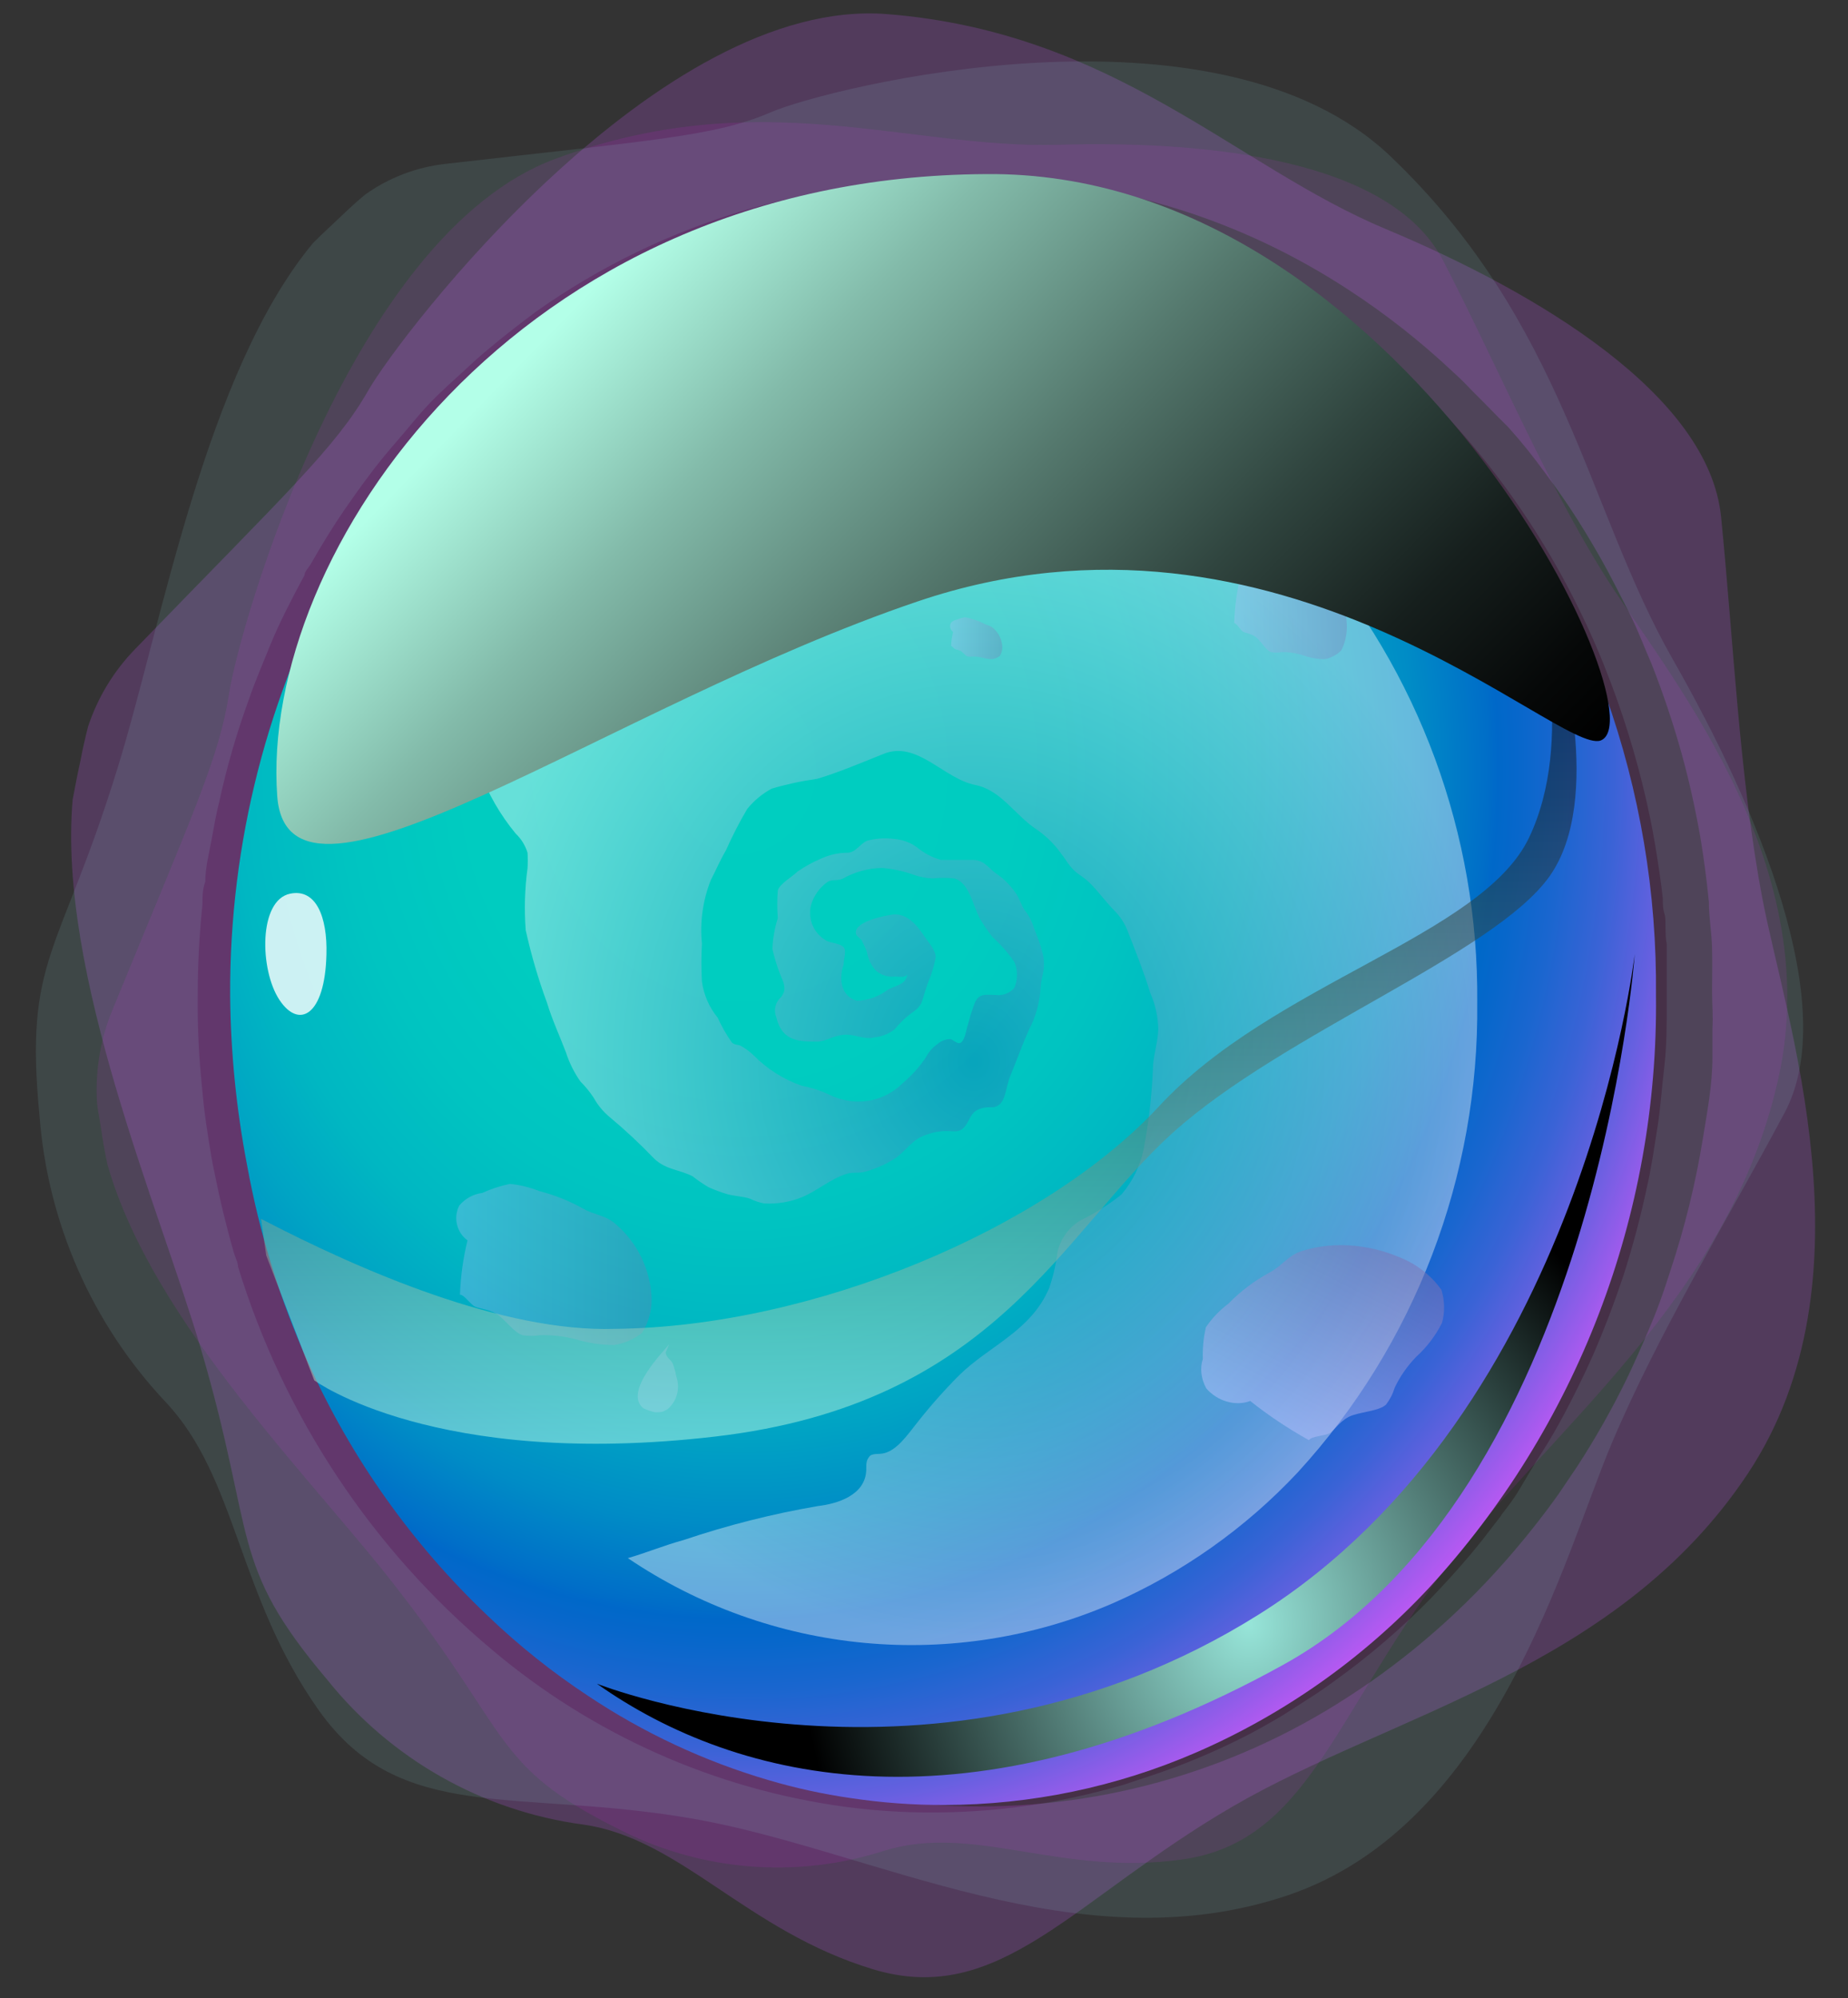 <svg width="209" height="226" viewBox="0 0 209 226" fill="none" xmlns="http://www.w3.org/2000/svg">
<rect x="0" y="0" width="209" height="226" fill="#333333" stroke="none"/>
<g opacity="0.2">
<path d="M199.282 101.436C196.72 87.846 196.028 72.25 194.646 58.455C193.263 44.66 173.864 33.075 156.742 25.912C139.62 18.748 126.077 3.643 100.333 1.596C74.59 -0.45 45.348 37.701 41.647 44.168C37.947 50.636 32.538 55.589 15.294 73.396C12.88 75.871 11.058 78.867 9.966 82.156C9.641 83.411 9.356 84.68 9.112 85.963C8.787 87.436 8.502 88.91 8.217 90.425C6.509 110.155 18.018 136.558 22.736 152.604C29.04 174.095 25.827 176.756 37.011 189.978C44.208 198.964 54.56 204.826 65.927 206.351C76.989 207.907 84.391 218.386 98.747 222.725C113.104 227.064 121.4 214.784 139.417 204.305C157.433 193.825 183.014 188.709 197.655 166.686C212.296 144.663 201.803 114.985 199.282 101.436ZM193.67 116.213C193.67 117.36 193.67 118.465 193.67 119.57C193.67 122.722 193.06 125.833 192.572 128.862C191.755 133.863 190.544 138.791 188.952 143.599C188.545 144.868 188.139 146.096 187.691 147.324C187.244 148.552 186.796 149.616 186.308 150.762C185.82 151.908 184.804 154.242 183.99 155.92C182.334 159.319 180.474 162.614 178.419 165.785L176.263 168.978C174.636 171.27 172.928 173.44 171.139 175.528C168.429 178.712 165.493 181.695 162.354 184.451C159.234 187.191 155.917 189.694 152.431 191.942C139.174 200.56 123.602 204.858 107.833 204.25C92.063 203.642 76.863 198.158 64.3 188.545C63.89 188.268 63.496 187.967 63.121 187.644C60.796 185.843 58.569 183.916 56.451 181.872C55.556 181.013 54.662 180.153 53.808 179.253L51.977 177.288C51.042 176.264 50.147 175.2 49.253 174.136C47.382 171.844 45.592 169.428 43.884 166.89C42.123 164.253 40.507 161.52 39.045 158.704C38.597 157.926 38.231 157.189 37.865 156.411C37.133 155.019 36.482 153.628 35.872 152.318C35.262 151.008 34.734 149.616 34.205 148.224C32.786 144.493 31.591 140.679 30.626 136.803C30.057 134.593 29.569 132.342 29.203 130.09C28.675 127.192 28.295 124.268 28.064 121.33C28.022 120.854 28.022 120.374 28.064 119.897C28.064 118.533 27.983 117.169 27.82 115.804C27.82 114.658 27.82 113.471 27.82 112.325C27.82 111.178 27.82 109.009 27.82 107.412C27.82 104.547 28.186 101.763 28.552 98.98C28.918 96.196 29.325 93.863 29.853 91.366C30.179 89.892 30.504 88.419 30.87 86.945C31.48 84.694 32.131 82.442 32.863 80.273C33.931 77.038 35.18 73.868 36.604 70.776C42.367 58.036 51 46.823 61.819 38.028C64.763 35.518 67.89 33.233 71.173 31.192C80.482 25.558 90.884 21.998 101.675 20.754C104.698 20.376 107.74 20.184 110.785 20.181C122.837 20.222 134.709 23.125 145.436 28.654C147.848 29.899 150.196 31.265 152.472 32.748C156.713 35.508 160.701 38.645 164.388 42.122C165.12 42.777 165.811 43.473 166.502 44.209C167.845 45.519 169.187 46.952 170.569 48.303L171.749 49.654C172.44 50.472 173.132 51.332 173.782 52.192C175.043 53.87 176.304 55.589 177.483 57.349C178.663 59.11 179.923 61.197 181.062 63.203C182.201 65.209 183.218 67.296 184.194 69.18C185.17 71.062 185.983 73.273 186.796 75.115C188.092 78.412 189.218 81.772 190.172 85.185C191.026 88.255 191.717 91.407 192.287 94.6C192.694 97.015 193.019 99.512 193.263 101.968C193.263 103.728 193.588 105.488 193.629 107.29C193.67 109.091 193.629 110.442 193.629 112.079C193.629 113.716 193.751 114.903 193.67 116.213Z" fill="#CB5CFF"/>
</g>
<g opacity="0.1">
<path d="M181.306 64.8C174.636 54.075 169.105 40.853 163.208 29.473C157.311 18.093 136.895 15.883 119.732 16.374C102.57 16.865 86.017 9.374 62.795 17.97C39.573 26.567 27.006 71.185 25.908 78.431C24.81 85.676 21.841 91.939 12.691 114.29C11.43 117.376 10.834 120.697 10.942 124.032C10.942 125.219 11.267 126.447 11.43 127.634C11.592 128.821 11.877 130.459 12.162 131.728C17.286 149.78 35.913 167.832 45.267 180.112C57.752 196.2 55.841 199.761 69.668 206.72C74.312 209.148 79.388 210.626 84.602 211.069C89.816 211.512 95.066 210.91 100.048 209.299C110.175 206.188 120.017 212.287 133.845 210.281C147.672 208.275 150.844 194.317 163.005 177.984C175.165 161.651 195.54 146.955 201.112 122.026C206.683 97.097 187.935 75.525 181.306 64.8ZM181.306 79.864C181.631 80.846 181.956 81.869 182.241 82.852C183.085 85.636 183.778 88.465 184.315 91.325C185.285 96.016 185.856 100.782 186.023 105.571C186.023 106.799 186.023 108.027 186.023 109.255C186.023 110.442 186.023 111.629 186.023 112.775C186.023 114.617 186.023 116.418 185.657 118.219C185.368 121.824 184.851 125.406 184.112 128.944C183.868 130.172 183.583 131.4 183.258 132.587C182.607 135.207 181.875 137.745 180.98 140.283C179.697 144.107 178.162 147.84 176.385 151.458C174.584 155.092 172.532 158.593 170.244 161.938C162.249 173.852 151.204 183.37 138.278 189.487C124.106 196.128 108.159 197.897 92.891 194.521L91.589 194.194C88.987 193.573 86.421 192.808 83.903 191.902C82.845 191.533 81.788 191.124 80.771 190.674L78.534 189.691C77.395 189.2 76.257 188.627 75.159 188.054C72.747 186.833 70.411 185.466 68.163 183.96C65.748 182.398 63.438 180.675 61.25 178.803L59.46 177.329C58.403 176.387 57.386 175.446 56.41 174.463C55.424 173.546 54.487 172.575 53.604 171.557C51.128 168.904 48.832 166.087 46.731 163.125C45.551 161.446 44.413 159.686 43.315 157.885C42.216 156.084 40.671 153.259 39.248 150.803C39.248 150.394 38.841 149.985 38.678 149.575C38.15 148.47 37.661 147.324 37.173 146.178C36.685 145.031 36.36 144.172 35.953 143.149C35.547 142.125 34.937 140.283 34.449 139.055C33.635 136.558 32.944 134.02 32.334 131.482C31.724 128.944 31.317 126.734 30.992 124.36C30.748 122.968 30.585 121.535 30.422 120.266C30.178 118.056 30.016 115.886 29.934 113.676C29.751 110.472 29.751 107.26 29.934 104.056C30.306 98.171 31.218 92.333 32.659 86.618C34.557 79.243 37.358 72.134 40.996 65.455C45.92 56.346 52.469 48.229 60.314 41.508C63.317 38.956 66.513 36.643 69.872 34.59C72.353 33.075 74.955 31.683 77.599 30.496C87.896 25.71 99.165 23.425 110.5 23.824C112.981 23.824 115.462 24.152 117.943 24.52C122.483 25.198 126.95 26.309 131.282 27.836L133.845 28.777C135.444 29.405 137.03 30.101 138.603 30.865L140.026 31.52L142.629 32.912C144.297 33.853 145.964 34.836 147.55 35.9C149.136 36.964 150.926 38.233 152.593 39.502C154.261 40.771 155.725 42.04 157.229 43.596C158.734 45.151 160.076 46.256 161.296 47.689C163.485 50.033 165.549 52.493 167.478 55.057C169.244 57.398 170.886 59.83 172.399 62.344C173.538 64.267 174.636 66.437 175.693 68.361C176.751 70.285 177.117 71.267 177.727 72.782C178.337 74.296 178.866 75.484 179.394 76.875C179.923 78.267 180.899 78.717 181.306 79.864Z" fill="#F812FF"/>
</g>
<g opacity="0.1">
<path d="M182.278 163.247C187.565 150.721 195.496 137.745 201.84 125.833C208.185 113.921 198.953 91.693 189.192 74.583C179.431 57.472 176.991 36.514 157.266 17.684C137.542 -1.146 93.537 9.947 87.193 12.69C80.849 15.432 73.813 15.842 50.306 18.543C47.052 18.914 43.945 20.111 41.277 22.023C40.342 22.8 39.447 23.619 38.553 24.479C37.658 25.338 36.438 26.444 35.421 27.467C23.22 42.122 18.259 70.858 13.297 86.863C6.708 108.231 2.723 108.231 4.472 126.242C5.401 138.331 10.426 149.733 18.706 158.54C26.84 167.136 26.84 180.44 36.072 193.457C45.304 206.474 58.48 202.176 78.612 205.737C98.743 209.299 122.006 222.316 145.594 214.374C169.183 206.433 176.95 175.773 182.278 163.247ZM169.752 171.434L167.8 173.972C165.929 176.346 163.936 178.557 161.903 180.685C158.544 184.12 154.898 187.256 151.003 190.059C149.987 190.796 149.011 191.492 147.953 192.147L145.025 194.03C143.48 194.93 141.934 195.831 140.348 196.609C137.18 198.201 133.904 199.569 130.547 200.702L127.09 201.848C124.568 202.585 122.006 203.199 119.444 203.69C115.524 204.421 111.554 204.845 107.568 204.959C103.559 205.081 99.547 204.875 95.571 204.345C80.837 202.347 66.971 196.171 55.593 186.539C42.08 175.21 32.121 160.181 26.921 143.271C26.921 142.78 26.636 142.289 26.474 141.756C25.62 138.809 24.888 135.78 24.277 132.71C23.993 131.441 23.79 130.172 23.586 128.862C23.383 127.552 23.302 126.979 23.18 126.078C23.058 125.178 22.854 123.172 22.732 121.739C22.447 118.637 22.325 115.522 22.366 112.406C22.369 109.043 22.546 105.682 22.895 102.336C22.895 101.436 22.895 100.576 23.22 99.717C23.22 98.161 23.627 96.606 23.912 95.05C24.196 93.495 24.44 92.103 24.806 90.629C25.657 86.723 26.771 82.88 28.141 79.126C28.873 76.998 29.727 75.033 30.622 72.823C31.517 70.612 33.062 67.583 34.445 65.045C34.445 64.636 34.892 64.226 35.136 63.817C35.787 62.671 36.438 61.566 37.129 60.46C37.82 59.355 38.349 58.536 39 57.595C39.651 56.653 40.83 54.975 41.765 53.747C43.392 51.537 45.141 49.654 46.93 47.484C48.72 45.315 50.306 43.923 52.095 42.285C53.153 41.303 54.21 40.321 55.308 39.42C57.016 37.987 58.724 36.677 60.514 35.326C67.815 30.137 75.925 26.208 84.509 23.701C91.686 21.628 99.126 20.622 106.592 20.713C110.399 20.852 114.191 21.262 117.939 21.941C124.505 23.029 130.902 24.969 136.972 27.713C140.756 29.429 144.4 31.441 147.872 33.73C150.434 35.449 152.996 37.291 155.477 39.338C165.245 47.53 173.174 57.715 178.74 69.22C180.001 71.799 181.139 74.46 182.156 77.162C184.052 82.164 185.548 87.311 186.63 92.553C186.833 93.576 187.036 94.6 187.199 95.623C187.524 97.588 187.85 99.717 188.053 101.6C188.053 102.214 188.053 102.787 188.257 103.401C188.46 104.015 188.257 105.693 188.501 106.798V107.044C188.501 109.254 188.501 111.465 188.501 113.634C188.501 115.804 188.501 118.342 188.216 120.716C187.931 123.09 187.809 125.26 187.443 127.552C187.077 129.844 186.792 131.891 186.304 134.061C185.573 137.531 184.663 140.96 183.58 144.335C182.563 147.364 181.424 150.353 180.163 153.259C179.187 155.47 178.089 157.68 176.95 159.85C176.137 161.364 175.283 162.879 174.348 164.311C173.412 165.744 172.761 166.931 171.867 168.405C170.972 169.878 170.525 170.37 169.752 171.393V171.434Z" fill="#9FFAFF"/>
</g>
<path fill-rule="evenodd" clip-rule="evenodd" d="M187.284 112.57C187.561 137.408 178.361 161.407 161.581 179.621C154.168 187.565 145.212 193.89 135.268 198.205C126.276 202.104 116.591 204.124 106.8 204.141C103.261 204.151 99.726 203.891 96.226 203.363C93.063 202.909 89.936 202.225 86.872 201.316C79.658 199.197 72.803 195.995 66.537 191.819C62.49 189.156 58.693 186.128 55.19 182.773C46.621 174.647 39.713 164.913 34.856 154.118C31.66 146.978 29.338 139.473 27.942 131.768C27.942 131.768 27.942 131.768 27.942 131.768C26.725 125.441 26.085 119.015 26.03 112.57C25.948 95.38 30.277 78.46 38.597 63.448C41.938 57.573 45.906 52.082 50.432 47.075C57.455 38.998 66.089 32.501 75.774 28.008C85.458 23.515 95.974 21.127 106.637 20.999C108.427 20.999 110.175 20.999 111.883 20.999C120.885 21.656 129.686 24.002 137.83 27.917C139.254 28.572 140.637 29.309 141.897 30.046C147.793 33.349 153.258 37.378 158.165 42.039C159.833 43.595 161.419 45.273 162.964 46.993L164.632 48.876C179.477 66.715 187.51 89.301 187.284 112.57V112.57Z" fill="url(#paint0_radial)"/>
<path style="mix-blend-mode:multiply" opacity="0.4" fill-rule="evenodd" clip-rule="evenodd" d="M167.068 113.348C167.296 133.05 160.02 152.092 146.733 166.563C140.827 172.858 133.716 177.885 125.829 181.34C116.994 185.166 107.347 186.703 97.77 185.809C88.193 184.915 78.992 181.619 71.007 176.223C73.121 175.609 75.073 174.79 77.31 174.176C82.274 172.502 87.36 171.215 92.521 170.329C94.635 170.083 97.889 169.141 97.97 166.235C97.97 165.457 97.97 165.212 98.296 164.761C98.621 164.311 99.394 164.516 100.004 164.352C101.468 163.984 102.647 162.264 103.623 161.036C105.127 159.113 106.743 157.281 108.463 155.551C111.92 152.154 116.597 150.557 118.671 145.645C119.122 144.316 119.435 142.945 119.606 141.552C119.785 140.809 120.111 140.11 120.566 139.498C121.02 138.886 121.593 138.373 122.25 137.99C123.887 137.201 125.429 136.226 126.846 135.084C128.075 133.639 128.927 131.908 129.326 130.049C129.901 127.064 130.254 124.04 130.384 121.002C130.384 119.488 130.953 117.973 130.994 116.418C130.969 115.007 130.665 113.615 130.099 112.324C129.367 109.95 128.391 107.494 127.496 105.202C127.158 104.374 126.661 103.623 126.032 102.991C125.137 102.091 124.365 101.026 123.47 100.085C122.575 99.143 122.047 99.02 121.396 98.365C120.745 97.711 120.501 97.138 120.054 96.605C119.318 95.558 118.41 94.644 117.37 93.904C114.807 92.266 113.303 89.401 110.334 88.787C106.714 88.091 103.745 83.711 99.922 85.266C97.442 86.249 95.001 87.313 92.399 88.091C90.665 88.329 88.952 88.698 87.274 89.196C86.212 89.77 85.272 90.549 84.509 91.489C83.621 92.996 82.819 94.555 82.109 96.155C81.459 97.26 81.011 98.325 80.401 99.512C79.489 101.795 79.14 104.267 79.384 106.716C79.303 108.148 79.303 109.583 79.384 111.014C79.592 112.52 80.212 113.937 81.174 115.108C81.614 116.084 82.145 117.016 82.76 117.891C83.085 118.219 83.411 118.096 83.817 118.301C84.334 118.595 84.812 118.953 85.241 119.365C86.772 120.916 88.636 122.092 90.691 122.803C91.744 123 92.769 123.331 93.741 123.786C94.597 124.204 95.519 124.467 96.466 124.564C97.502 124.653 98.546 124.512 99.522 124.151C100.499 123.791 101.385 123.219 102.119 122.476C103.12 121.637 103.996 120.659 104.721 119.57C105.035 118.959 105.497 118.439 106.064 118.055C106.437 117.728 106.911 117.54 107.406 117.523C107.853 117.523 108.26 118.219 108.707 117.891C109.154 117.564 109.317 116.254 109.48 115.845C109.681 115.054 109.925 114.275 110.212 113.511C110.7 112.242 111.595 112.529 112.611 112.529C113.004 112.582 113.403 112.535 113.773 112.392C114.142 112.249 114.47 112.014 114.726 111.71C114.917 111.25 115.016 110.756 115.016 110.257C115.016 109.758 114.917 109.264 114.726 108.804C114.01 107.769 113.178 106.822 112.245 105.979C111.725 105.316 111.249 104.619 110.822 103.892C110.008 102.418 109.642 99.798 107.894 99.348C107.11 99.266 106.319 99.266 105.535 99.348C104.786 99.332 104.044 99.193 103.339 98.939C102.172 98.52 100.954 98.258 99.719 98.161C98.164 98.201 96.642 98.623 95.286 99.389C94.676 99.675 94.147 99.389 93.578 99.757C92.669 100.402 92.009 101.341 91.707 102.418C91.527 103.196 91.609 104.013 91.94 104.739C92.272 105.465 92.834 106.06 93.537 106.43C93.985 106.634 95.042 106.716 95.408 107.126C95.774 107.535 95.408 108.435 95.408 109.09C94.839 110.728 95.124 112.693 96.913 113.184C98.164 113.144 99.371 112.715 100.37 111.956C101.224 111.465 102.607 111.342 102.607 110.073C102.607 110.646 101.631 110.441 101.224 110.441C100.839 110.488 100.449 110.454 100.078 110.341C99.707 110.228 99.363 110.039 99.068 109.786C98.536 109.204 98.183 108.479 98.052 107.699C97.91 107.288 97.733 106.891 97.523 106.512C97.523 106.266 96.913 105.938 96.832 105.693C96.344 104.219 100.289 103.523 100.899 103.441C102.525 103.237 103.664 104.547 104.599 105.979C105.047 106.634 105.86 107.494 105.82 108.313C105.642 109.239 105.37 110.145 105.006 111.014C104.721 111.751 104.518 112.447 104.315 113.143C104.111 113.839 103.623 114.207 102.932 114.698C102.281 115.197 101.694 115.774 101.183 116.418C100.532 116.916 99.759 117.228 98.946 117.318C97.726 117.646 96.628 116.909 95.408 117.032C94.188 117.155 93.497 117.728 92.521 117.809C90.406 117.809 88.454 117.809 87.803 115.067C87.64 114.677 87.603 114.246 87.698 113.834C87.793 113.423 88.015 113.052 88.332 112.775C88.942 111.997 88.738 111.342 88.332 110.441C87.921 109.433 87.595 108.393 87.356 107.33C87.4 106.148 87.606 104.977 87.966 103.851C87.885 102.802 87.885 101.748 87.966 100.699C88.21 99.921 89.633 99.143 90.203 98.57C91.043 97.984 91.942 97.49 92.887 97.097C93.818 96.666 94.831 96.442 95.856 96.442C96.75 96.442 97.238 95.459 98.052 95.091C99.058 94.817 100.109 94.747 101.143 94.886C102.066 94.957 102.953 95.283 103.705 95.828C104.502 96.494 105.431 96.982 106.43 97.26C107.609 97.26 108.87 97.26 110.049 97.26C111.229 97.26 111.676 98.038 112.571 98.734C113.525 99.367 114.341 100.188 114.97 101.149C115.336 101.722 115.499 102.377 115.865 102.909C116.262 103.401 116.578 103.954 116.8 104.547C117.126 105.57 117.573 106.43 117.817 107.453C118.001 108.021 118.083 108.617 118.061 109.213C118.061 110.032 117.736 110.728 117.695 111.546C117.62 113.278 117.161 114.97 116.353 116.5C115.621 118.137 115.011 119.856 114.319 121.535C113.628 123.213 113.791 124.932 112.408 125.219C111.717 125.219 111.025 125.219 110.375 125.628C109.724 126.037 109.561 126.979 108.992 127.552C108.422 128.125 107.812 127.92 107.121 127.92C106.077 127.911 105.046 128.149 104.111 128.616C102.932 129.189 102.119 130.54 100.939 131.195C99.985 131.766 98.959 132.206 97.889 132.505C97.116 132.751 96.384 132.505 95.652 132.792C93.903 133.365 92.48 134.634 90.772 135.37C89.395 135.942 87.907 136.193 86.42 136.107C85.87 136.004 85.336 135.825 84.834 135.575C83.98 135.289 83.045 135.289 82.191 135.043C81.484 134.827 80.791 134.567 80.117 134.265C79.495 133.894 78.897 133.484 78.327 133.037C76.822 132.259 75.399 132.341 74.016 131.072C72.412 129.394 70.715 127.809 68.932 126.324C68.207 125.719 67.6 124.983 67.143 124.154C66.707 123.489 66.203 122.872 65.638 122.312C64.936 121.309 64.388 120.205 64.011 119.038C63.279 117.114 62.466 115.394 61.856 113.389C60.872 110.718 60.07 107.982 59.456 105.202C59.279 102.868 59.347 100.521 59.66 98.202C59.7 97.616 59.7 97.028 59.66 96.442C59.407 95.614 58.944 94.866 58.318 94.272C56.582 92.169 55.208 89.79 54.251 87.231C53.198 84.35 52.986 81.225 53.641 78.226C54.341 75.943 55.771 73.958 57.708 72.577C59.559 71.093 61.547 69.79 63.645 68.688C64.525 68.06 65.449 67.499 66.411 67.01C67.461 66.629 68.534 66.314 69.624 66.068C70.509 65.892 71.351 65.545 72.105 65.045C72.969 64.352 73.797 63.614 74.585 62.834C75.354 61.834 76.361 61.045 77.514 60.542C79.181 60.051 80.971 59.437 82.679 59.068C84.962 58.794 87.276 58.933 89.511 59.478C91.619 59.696 93.737 59.791 95.856 59.764C97.645 59.764 99.353 59.437 101.102 59.355C101.753 59.355 102.444 59.355 103.095 59.355C104.151 59.155 105.186 58.854 106.186 58.454C108.178 57.881 110.008 56.776 111.961 56.08C113.423 55.666 114.921 55.391 116.434 55.261C118.054 54.836 119.697 54.508 121.355 54.279C122.819 54.279 124.324 53.583 125.626 54.279C128.066 55.998 129.692 58.864 131.97 60.542C134.563 62.133 137.284 63.502 140.104 64.635C141.039 65.045 142.097 64.635 142.951 64.922C143.805 65.209 143.845 65.863 144.13 66.273C144.577 65.945 144.455 65.413 144.455 64.881C144.455 64.349 144.821 63.53 144.821 62.752C144.923 61.786 144.923 60.812 144.821 59.846C144.573 59.109 144.37 58.357 144.211 57.595C145.513 58.864 146.814 60.173 148.034 61.688C160.462 75.974 167.237 94.36 167.068 113.348Z" fill="url(#paint1_radial)"/>
<path style="mix-blend-mode:multiply" opacity="0.3" fill-rule="evenodd" clip-rule="evenodd" d="M52.871 140.283C52.382 142.295 52.096 144.353 52.017 146.423C52.505 146.423 53.196 147.528 53.725 147.774C54.254 148.019 55.596 148.101 56.491 148.838C57.385 149.575 58.199 150.721 59.093 151.008C59.767 151.11 60.453 151.11 61.127 151.008C62.456 150.978 63.783 151.13 65.072 151.458C66.508 151.901 68.003 152.122 69.505 152.113C70.632 151.931 71.695 151.467 72.596 150.762C73.328 149.615 73.71 148.277 73.694 146.914C73.643 145.294 73.254 143.703 72.554 142.243C71.853 140.784 70.856 139.488 69.627 138.441C68.488 137.417 67.187 137.417 65.926 136.681C64.378 135.813 62.723 135.152 61.005 134.716C59.937 134.286 58.814 134.01 57.67 133.897C56.592 134.12 55.541 134.463 54.538 134.92C53.523 135.051 52.593 135.563 51.936 136.353C51.601 137.013 51.512 137.771 51.683 138.492C51.855 139.212 52.276 139.847 52.871 140.283V140.283Z" fill="url(#paint2_linear)"/>
<path style="mix-blend-mode:multiply" opacity="0.3" fill-rule="evenodd" clip-rule="evenodd" d="M140.082 66.091C139.795 67.529 139.627 68.999 139.58 70.479C139.867 70.479 140.274 71.268 140.584 71.444C140.895 71.619 141.684 71.678 142.21 72.204C142.736 72.731 143.214 73.55 143.74 73.754C144.136 73.827 144.539 73.827 144.935 73.754C145.717 73.734 146.497 73.842 147.254 74.076C148.098 74.393 148.977 74.551 149.86 74.544C150.522 74.414 151.147 74.082 151.677 73.579C152.108 72.76 152.332 71.804 152.322 70.83C152.292 69.672 152.064 68.535 151.652 67.492C151.24 66.449 150.654 65.524 149.932 64.775C149.262 64.044 148.497 64.044 147.756 63.517C146.846 62.897 145.874 62.425 144.864 62.114C144.236 61.807 143.576 61.61 142.903 61.529C142.269 61.688 141.652 61.933 141.062 62.26C140.465 62.353 139.919 62.719 139.532 63.284C139.336 63.755 139.283 64.297 139.384 64.812C139.485 65.326 139.732 65.78 140.082 66.091V66.091Z" fill="url(#paint3_linear)"/>
<path style="mix-blend-mode:multiply" opacity="0.3" fill-rule="evenodd" clip-rule="evenodd" d="M96.437 30.948C95.679 32.124 95.236 33.327 95.113 34.537C95.87 34.537 96.941 35.183 97.76 35.327C98.58 35.471 100.659 35.518 102.046 35.949C103.433 36.38 104.693 37.05 106.08 37.218C107.124 37.277 108.186 37.277 109.231 37.218C111.291 37.2 113.347 37.289 115.345 37.481C117.57 37.74 119.887 37.869 122.214 37.864C123.96 37.757 125.608 37.486 127.004 37.074C128.14 36.404 128.731 35.621 128.706 34.824C128.627 33.877 128.025 32.947 126.939 32.094C125.854 31.24 124.308 30.483 122.404 29.871C120.639 29.273 118.622 29.273 116.668 28.842C114.269 28.334 111.705 27.948 109.042 27.693C107.387 27.442 105.647 27.281 103.874 27.215C102.203 27.345 100.575 27.546 99.021 27.813C97.446 27.889 96.006 28.188 94.987 28.65C94.469 29.036 94.33 29.479 94.596 29.901C94.862 30.322 95.514 30.693 96.437 30.948V30.948Z" fill="url(#paint4_linear)"/>
<path style="mix-blend-mode:multiply" opacity="0.3" fill-rule="evenodd" clip-rule="evenodd" d="M107.793 71.471C107.662 71.993 107.586 72.528 107.565 73.066C107.695 73.066 107.88 73.353 108.021 73.417C108.162 73.481 108.521 73.502 108.76 73.694C108.999 73.885 109.216 74.183 109.455 74.257C109.636 74.284 109.819 74.284 109.999 74.257C110.354 74.249 110.708 74.289 111.053 74.374C111.437 74.489 111.836 74.547 112.237 74.544C112.538 74.497 112.822 74.376 113.063 74.193C113.259 73.895 113.361 73.548 113.357 73.194C113.343 72.773 113.239 72.359 113.052 71.98C112.865 71.601 112.598 71.264 112.27 70.992C111.966 70.726 111.618 70.726 111.281 70.535C110.867 70.309 110.425 70.138 109.966 70.024C109.681 69.912 109.381 69.841 109.075 69.811C108.787 69.869 108.506 69.959 108.238 70.077C107.967 70.111 107.719 70.244 107.543 70.45C107.454 70.621 107.43 70.818 107.475 71.005C107.521 71.192 107.634 71.357 107.793 71.471V71.471Z" fill="url(#paint5_linear)"/>
<path style="mix-blend-mode:multiply" opacity="0.5" fill-rule="evenodd" clip-rule="evenodd" d="M81.043 50.709C80.755 52.147 80.587 53.617 80.541 55.096C80.828 55.096 81.234 55.886 81.545 56.062C81.856 56.237 82.644 56.296 83.17 56.822C83.696 57.349 84.174 58.167 84.701 58.372C85.097 58.445 85.5 58.445 85.896 58.372C86.677 58.351 87.457 58.459 88.215 58.694C89.059 59.011 89.938 59.169 90.82 59.162C91.483 59.032 92.108 58.7 92.637 58.197C93.068 57.377 93.293 56.421 93.283 55.447C93.253 54.29 93.025 53.153 92.613 52.11C92.201 51.067 91.615 50.141 90.892 49.393C90.223 48.662 89.458 48.662 88.717 48.135C87.807 47.515 86.834 47.043 85.824 46.731C85.196 46.424 84.536 46.227 83.864 46.147C83.23 46.306 82.612 46.551 82.023 46.878C81.426 46.971 80.879 47.337 80.493 47.901C80.296 48.373 80.244 48.915 80.344 49.429C80.445 49.944 80.693 50.398 81.043 50.709V50.709Z" fill="url(#paint6_linear)"/>
<path style="mix-blend-mode:multiply" opacity="0.5" fill-rule="evenodd" clip-rule="evenodd" d="M141.393 158.446C143.471 160.099 145.698 161.585 148.041 162.882C148.278 162.418 149.885 162.414 150.424 162.056C150.964 161.699 151.71 160.472 152.992 160.057C154.274 159.642 155.987 159.545 156.751 158.864C157.196 158.284 157.529 157.633 157.739 156.932C158.35 155.652 159.169 154.48 160.172 153.449C161.38 152.347 162.36 151.057 163.079 149.624C163.417 148.446 163.398 147.162 163.026 145.889C162.063 144.516 160.709 143.364 159.133 142.575C157.245 141.667 155.226 141.097 153.207 140.901C151.188 140.705 149.214 140.887 147.412 141.437C145.682 141.915 145.05 143.152 143.59 143.915C141.84 144.873 140.277 146.055 138.94 147.431C137.927 148.192 137.065 149.096 136.379 150.116C136.112 151.273 135.996 152.473 136.035 153.696C135.692 154.738 135.829 155.924 136.419 157.015C137.016 157.722 137.844 158.255 138.756 158.517C139.668 158.78 140.603 158.754 141.393 158.446V158.446Z" fill="url(#paint7_linear)"/>
<path style="mix-blend-mode:multiply" opacity="0.3" fill-rule="evenodd" clip-rule="evenodd" d="M75.686 152.031C75.198 152.686 70.439 157.393 72.758 159.276C73.178 159.463 73.613 159.614 74.059 159.727C74.791 159.727 74.913 159.727 75.523 159.358C76.03 158.919 76.394 158.337 76.568 157.688C76.742 157.038 76.718 156.351 76.499 155.715C76.402 155.214 76.266 154.721 76.093 154.241C75.889 153.75 75.36 153.586 75.279 152.972L75.686 152.031Z" fill="url(#paint8_linear)"/>
<path style="mix-blend-mode:screen" opacity="0.5" fill-rule="evenodd" clip-rule="evenodd" d="M30.11 141.989L35.54 156.115C35.54 156.115 49.185 166.164 80.877 162.473C112.568 158.782 120.112 139.381 132.648 128.101C145.184 116.822 168.999 107.922 175.249 99.103C181.498 90.285 176.21 72.73 176.21 72.73L173.806 68.628C173.806 68.628 178.244 83.64 172.919 94.755C167.594 105.871 144.001 111.162 131.095 125.107C118.189 139.053 91.86 150.086 69.524 150.291C56.944 150.692 40.913 143.778 29.52 137.848L30.11 141.989Z" fill="url(#paint9_linear)"/>
<path style="mix-blend-mode:screen" fill-rule="evenodd" clip-rule="evenodd" d="M31.354 90.056C32.614 106.921 68.729 79.904 103.745 68.033C144.862 54.074 176.259 85.389 181.017 83.752C188.134 81.132 158.446 19.239 111.513 19.689C58.399 19.976 29.361 62.63 31.354 90.056Z" fill="url(#paint10_linear)"/>
<path style="mix-blend-mode:screen" fill-rule="evenodd" clip-rule="evenodd" d="M67.51 190.427C67.51 190.427 105.739 205.573 142.342 182.609C178.944 159.645 184.882 107.903 184.882 107.903C184.882 107.903 180.408 168.773 145.107 188.299C109.806 207.825 83.412 201.684 67.51 190.427Z" fill="url(#paint11_radial)"/>
<path opacity="0.8" fill-rule="evenodd" clip-rule="evenodd" d="M32.81 101.075C29.232 101.812 29.354 109.671 31.59 113.069C33.827 116.466 36.755 114.829 36.918 107.952C37.04 103.695 35.739 100.461 32.81 101.075Z" fill="white"/>
<defs>
<radialGradient id="paint0_radial" cx="0" cy="0" r="1" gradientUnits="userSpaceOnUse" gradientTransform="translate(83.822 86.724) scale(118.267 134.513)">
<stop offset="0.01" stop-color="#00CEC0"/>
<stop offset="0.26" stop-color="#00CCC0"/>
<stop offset="0.38" stop-color="#00C4C1"/>
<stop offset="0.48" stop-color="#00B7C2"/>
<stop offset="0.56" stop-color="#00A4C4"/>
<stop offset="0.64" stop-color="#008CC6"/>
<stop offset="0.71" stop-color="#006EC8"/>
<stop offset="0.72" stop-color="#0068C9"/>
<stop offset="0.74" stop-color="#0767CB"/>
<stop offset="0.78" stop-color="#1A66CF"/>
<stop offset="0.83" stop-color="#3A63D6"/>
<stop offset="0.88" stop-color="#6660E0"/>
<stop offset="0.93" stop-color="#9E5BEC"/>
<stop offset="0.99" stop-color="#E255FC"/>
<stop offset="1" stop-color="#F154FF"/>
</radialGradient>
<radialGradient id="paint1_radial" cx="0" cy="0" r="1" gradientUnits="userSpaceOnUse" gradientTransform="translate(110.131 120.028) scale(57.669 65.591)">
<stop stop-color="#1372B3"/>
<stop offset="1" stop-color="white"/>
</radialGradient>
<linearGradient id="paint2_linear" x1="51.651" y1="142.985" x2="73.572" y2="142.985" gradientUnits="userSpaceOnUse">
<stop stop-color="#B8C2FF"/>
<stop offset="1" stop-color="#7D72B3"/>
</linearGradient>
<linearGradient id="paint3_linear" x1="139.365" y1="68.022" x2="152.251" y2="68.022" gradientUnits="userSpaceOnUse">
<stop stop-color="#B8C2FF"/>
<stop offset="1" stop-color="#7D72B3"/>
</linearGradient>
<linearGradient id="paint4_linear" x1="94.546" y1="32.527" x2="128.517" y2="32.527" gradientUnits="userSpaceOnUse">
<stop stop-color="#B8C2FF"/>
<stop offset="1" stop-color="#7D72B3"/>
</linearGradient>
<linearGradient id="paint5_linear" x1="107.467" y1="72.172" x2="113.324" y2="72.172" gradientUnits="userSpaceOnUse">
<stop stop-color="#B8C2FF"/>
<stop offset="1" stop-color="#7D72B3"/>
</linearGradient>
<linearGradient id="paint6_linear" x1="80.326" y1="52.64" x2="93.211" y2="52.64" gradientUnits="userSpaceOnUse">
<stop stop-color="#B8C2FF"/>
<stop offset="1" stop-color="#7D72B3"/>
</linearGradient>
<linearGradient id="paint7_linear" x1="143.908" y1="161.2" x2="154.589" y2="140.389" gradientUnits="userSpaceOnUse">
<stop stop-color="#B8C2FF"/>
<stop offset="1" stop-color="#7D72B3"/>
</linearGradient>
<linearGradient id="paint8_linear" x1="152.944" y1="445.162" x2="158.049" y2="445.162" gradientUnits="userSpaceOnUse">
<stop stop-color="#B8C2FF"/>
<stop offset="1" stop-color="#7D72B3"/>
</linearGradient>
<linearGradient id="paint9_linear" x1="105.579" y1="163.293" x2="105.579" y2="68.546" gradientUnits="userSpaceOnUse">
<stop stop-color="#BDFFE8"/>
<stop offset="0.2" stop-color="#8BBBAA"/>
<stop offset="0.42" stop-color="#5A796E"/>
<stop offset="0.61" stop-color="#33453F"/>
<stop offset="0.78" stop-color="#171F1D"/>
<stop offset="0.91" stop-color="#060808"/>
<stop offset="1"/>
</linearGradient>
<linearGradient id="paint10_linear" x1="60.638" y1="35.68" x2="146.684" y2="119.683" gradientUnits="userSpaceOnUse">
<stop offset="0.02" stop-color="#B3FFE8"/>
<stop offset="0.21" stop-color="#83BBAA"/>
<stop offset="0.43" stop-color="#55796E"/>
<stop offset="0.62" stop-color="#30453F"/>
<stop offset="0.78" stop-color="#161F1D"/>
<stop offset="0.92" stop-color="#060808"/>
<stop offset="1"/>
</linearGradient>
<radialGradient id="paint11_radial" cx="0" cy="0" r="1" gradientUnits="userSpaceOnUse" gradientTransform="translate(141.244 183.769) scale(50.877 57.866)">
<stop stop-color="#97E5D9"/>
<stop offset="0.36" stop-color="#61938C"/>
<stop offset="1"/>
</radialGradient>
</defs>
</svg>
